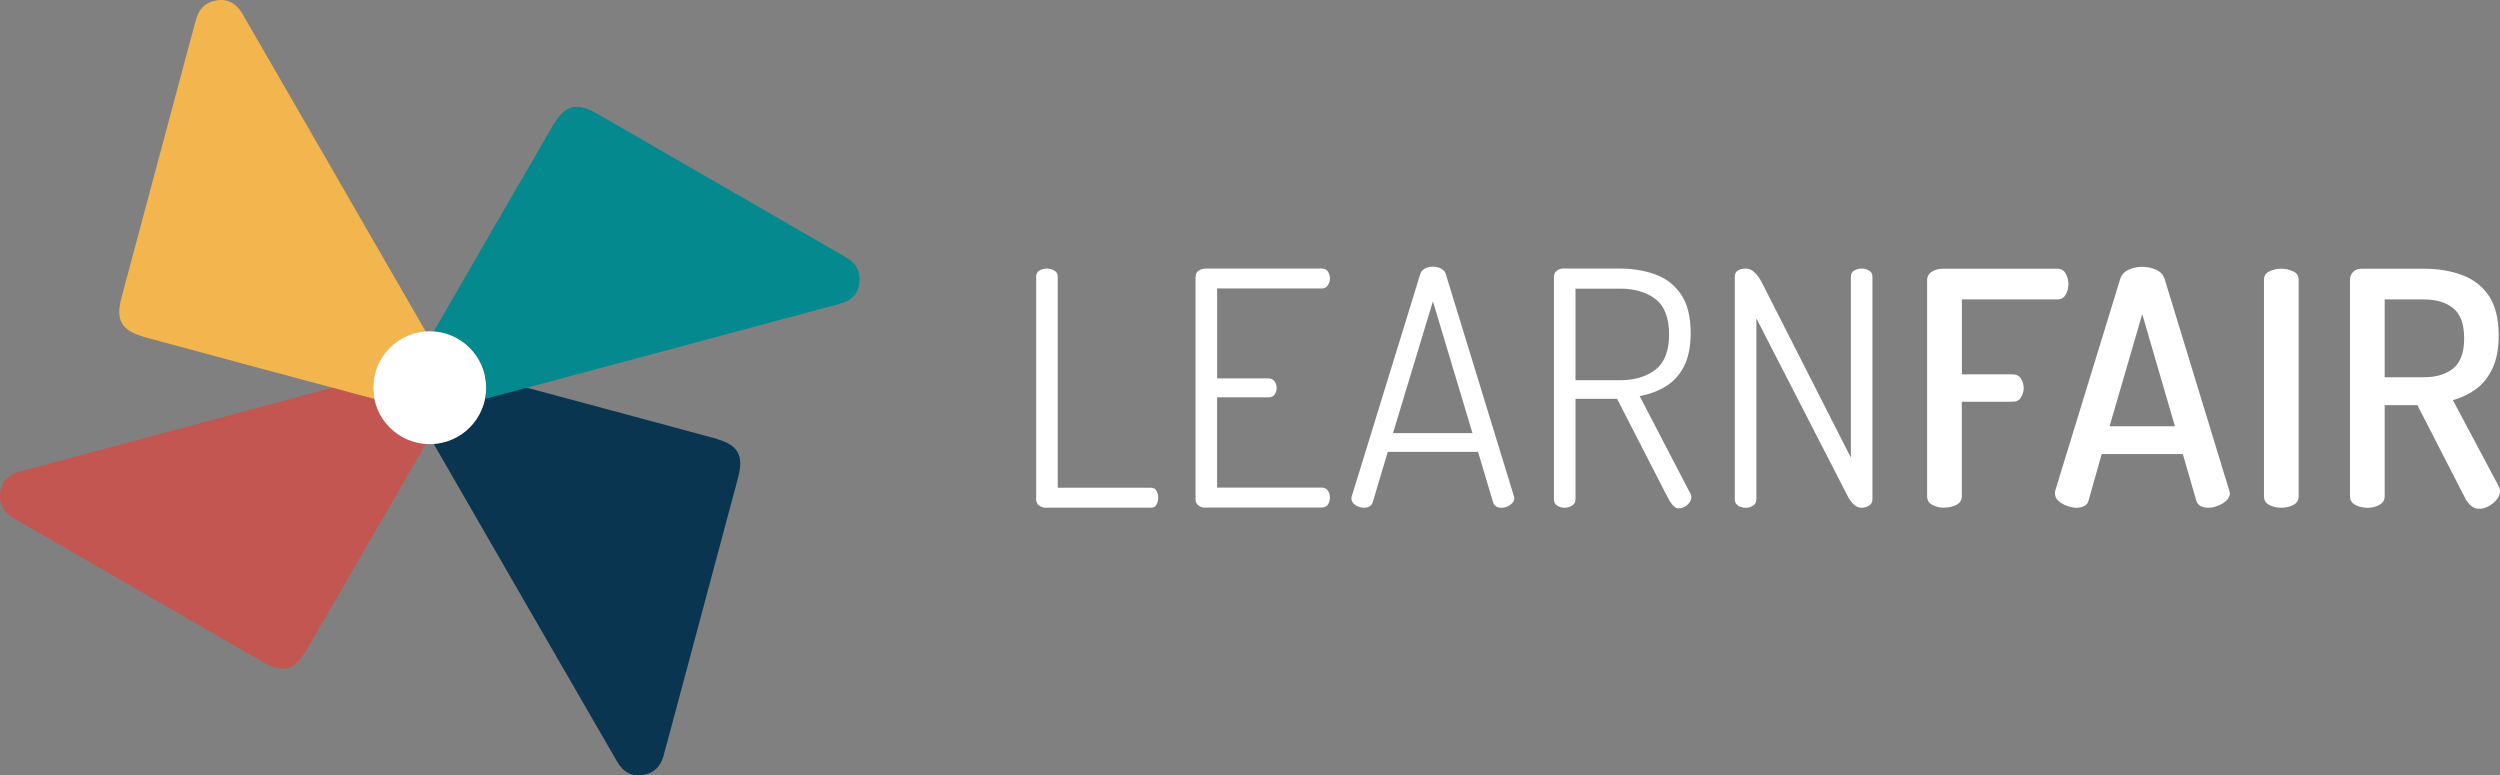 <?xml version="1.0" encoding="UTF-8"?>
<svg id="Layer_2" data-name="Layer 2" xmlns="http://www.w3.org/2000/svg" viewBox="0 0 301.33 93.46">
  <rect x="0" y="0" width="301.33" height="93.46" fill="#808080" stroke="none"/>
  <defs>
    <style>
      .cls-1 {
      fill: #c35650;
      }

      .cls-1, .cls-2, .cls-3, .cls-4, .cls-5 {
      stroke-width: 0px;
      }

      .cls-2 {
      fill: #093550;
      }

      .cls-3 {
      fill: #f3b54e;
      }

      .cls-4 {
      fill: #fff;
      }

      .cls-5 {
      fill: #04898e;
      }
    </style>
  </defs>
  <g id="Layer_1-2" data-name="Layer 1-2">
    <g>
      <g>
        <path class="cls-1" d="M45,46.73c0-.46.05-.91.13-1.35-10.64,2.85-40.35,10.8-42.82,11.48-1.26.35-2.14,1.14-2.29,2.53-.15,1.3.38,2.29,1.47,2.97.9.55,20.99,12.11,30.1,17.38,2.45,1.42,3.83,1.11,5.24-1.23v.03c3.27-5.64,10.37-17.89,14.49-25.04-3.54-.24-6.33-3.18-6.33-6.77h0Z"/>
        <path class="cls-2" d="M86.39,52.92s.02,0,.03-.02c-6.3-1.71-19.99-5.39-27.96-7.52.09.44.14.89.14,1.35,0,3.6-2.79,6.53-6.33,6.77,5.52,9.57,20.85,36.15,22.15,38.36.67,1.13,1.66,1.77,3.03,1.56,1.3-.19,2.12-.96,2.49-2.19.3-1.01,6.26-23.41,9-33.57.74-2.73.08-3.99-2.55-4.75h0Z"/>
        <path class="cls-5" d="M102.1,31.1c-.9-.55-20.99-12.11-30.1-17.38-2.45-1.42-3.83-1.11-5.24,1.23v-.03c-3.27,5.64-10.37,17.89-14.49,25.04,3.54.24,6.33,3.18,6.33,6.77,0,.46-.05.91-.13,1.35,10.64-2.85,40.35-10.8,42.82-11.48,1.26-.35,2.14-1.14,2.29-2.53.15-1.3-.38-2.29-1.47-2.97h-.01Z"/>
        <path class="cls-3" d="M45.13,48.09c-.09-.44-.14-.89-.14-1.35,0-3.6,2.79-6.53,6.33-6.77C45.81,30.39,30.47,3.81,29.18,1.6c-.67-1.13-1.66-1.77-3.03-1.56-1.3.19-2.12.96-2.49,2.19-.3,1.01-6.26,23.41-9,33.57-.74,2.73-.08,3.99,2.55,4.75,0,0-.02,0-.03.02,6.3,1.71,19.99,5.39,27.96,7.52h0Z"/>
      </g>
      <circle class="cls-4" cx="51.79" cy="46.73" r="6.8"/>
    </g>
    <g>
      <path class="cls-4" d="M126.08,61.2c-.29,0-.56-.08-.81-.26-.25-.17-.38-.43-.38-.77v-26.81c0-.34.13-.59.39-.75s.56-.24.91-.24c.32,0,.61.08.89.24s.41.41.41.75v25.43h11.24c.32,0,.54.12.67.37s.2.52.2.81c0,.32-.07.6-.2.85s-.35.37-.67.37h-12.65Z"/>
      <path class="cls-4" d="M145.28,61.2c-.29,0-.56-.08-.81-.26s-.37-.43-.37-.77v-26.77c0-.34.12-.6.37-.77.25-.17.52-.26.81-.26h14.03c.34,0,.59.12.75.37s.24.52.24.81c0,.32-.09.6-.26.85s-.41.37-.73.37h-12.61v10.84h6.19c.31,0,.56.12.73.35.17.24.26.51.26.83,0,.26-.08.51-.24.75s-.41.35-.75.35h-6.19v10.88h12.61c.32,0,.56.12.73.35s.26.53.26.87c0,.29-.08.56-.24.81s-.41.37-.75.37h-14.03v.03Z"/>
      <path class="cls-4" d="M164.39,61.2c-.21,0-.43-.04-.67-.14-.24-.09-.43-.22-.59-.39s-.24-.36-.24-.57c0-.1,0-.2.04-.28l8.24-26.73c.1-.34.3-.58.59-.73s.6-.22.95-.22c.37,0,.7.08,1,.24s.49.39.57.71l8.2,26.73c.03.08.04.16.04.24,0,.21-.08.4-.24.57s-.35.31-.59.41c-.24.11-.49.16-.75.16-.21,0-.41-.05-.59-.16-.18-.1-.32-.28-.39-.51l-1.81-6.07h-10.88l-1.81,6.07c-.08.24-.21.41-.39.51-.18.11-.41.16-.67.16h0ZM167.9,52.21h9.58l-4.77-15.89-4.81,15.89Z"/>
      <path class="cls-4" d="M202.36,61.28c-.29,0-.55-.15-.79-.45-.24-.3-.43-.61-.59-.93l-6.07-11.83h-5.01v12.1c0,.34-.14.6-.41.77s-.57.26-.89.26c-.34,0-.64-.08-.91-.26s-.39-.43-.39-.77v-26.81c0-.26.09-.49.28-.67s.42-.29.71-.32h6.98c1.55,0,2.97.24,4.26.71,1.29.47,2.32,1.28,3.09,2.41s1.16,2.68,1.16,4.65c0,1.63-.27,2.97-.81,4.02s-1.28,1.86-2.21,2.42c-.93.57-1.98.95-3.13,1.16l6.07,11.67c.08.08.12.16.14.26,0,.09.02.18.02.26,0,.21-.07.42-.22.63-.14.21-.33.38-.57.51-.24.13-.47.2-.71.2h0ZM189.9,45.83h5.36c1.76,0,3.19-.43,4.28-1.28s1.64-2.27,1.64-4.24-.55-3.42-1.64-4.26c-1.09-.84-2.52-1.26-4.28-1.26h-5.36s0,11.04,0,11.04Z"/>
      <path class="cls-4" d="M210.4,61.2c-.34,0-.64-.08-.91-.26s-.39-.43-.39-.77v-26.81c0-.37.13-.62.39-.77s.57-.22.91-.22c.32,0,.59.08.83.26.24.17.46.39.67.67.21.28.39.59.55.93l10.64,20.93v-21.8c0-.34.13-.59.39-.75s.56-.24.91-.24c.32,0,.61.08.89.24s.41.41.41.75v26.81c0,.34-.14.6-.41.77-.28.17-.57.26-.89.26-.37,0-.7-.15-1-.45s-.55-.65-.73-1.04l-10.96-21.33v21.8c0,.34-.14.6-.41.77s-.57.26-.89.26h0Z"/>
      <path class="cls-4" d="M234.37,61.2c-.53,0-1-.11-1.44-.33-.43-.22-.65-.57-.65-1.04v-26.06c0-.45.2-.79.59-1.03s.81-.35,1.26-.35h13.84c.47,0,.81.2,1.02.59s.32.8.32,1.22c0,.5-.11.94-.33,1.32s-.56.57-1,.57h-11.51v9.03h6.11c.45,0,.78.17,1.01.51.22.34.33.74.33,1.18,0,.37-.11.73-.32,1.08-.21.36-.55.53-1.03.53h-6.11v11.39c0,.47-.22.82-.65,1.04s-.91.33-1.44.33v.02Z"/>
      <path class="cls-4" d="M250.29,61.2c-.37,0-.76-.08-1.18-.24s-.76-.36-1.03-.61c-.26-.25-.39-.54-.39-.89,0-.08,0-.2.04-.35l7.84-25.54c.16-.47.49-.83,1-1.06.51-.24,1.06-.35,1.64-.35s1.16.12,1.67.35.85.59,1.01,1.06l7.8,25.54c.05.16.08.28.08.35,0,.32-.14.6-.41.87-.28.26-.62.47-1.02.63-.41.16-.81.24-1.2.24-.34,0-.64-.07-.89-.2s-.43-.35-.53-.67l-1.62-5.6h-9.78l-1.58,5.6c-.08.32-.26.54-.53.67-.28.13-.58.2-.93.2h0ZM254.27,51.38h7.88l-3.94-13.52-3.94,13.52Z"/>
      <path class="cls-4" d="M274.97,61.2c-.53,0-1-.11-1.44-.33-.43-.22-.65-.57-.65-1.04v-26.1c0-.47.22-.81.65-1.02s.91-.32,1.44-.32,1,.11,1.44.32.65.55.65,1.02v26.1c0,.47-.22.82-.65,1.04s-.91.33-1.44.33Z"/>
      <path class="cls-4" d="M298.78,61.32c-.34,0-.65-.12-.93-.35s-.51-.53-.69-.87l-5.79-11.27h-3.94v11c0,.45-.22.79-.65,1.03s-.91.35-1.44.35-1-.12-1.44-.35-.65-.58-.65-1.03v-26.1c0-.37.12-.68.37-.95.25-.26.6-.39,1.04-.39h7.49c1.66,0,3.17.24,4.53.73s2.46,1.31,3.27,2.48,1.22,2.78,1.22,4.83c0,1.58-.24,2.89-.73,3.94-.49,1.05-1.14,1.89-1.97,2.5s-1.77,1.07-2.82,1.36l5.52,10.37c.05.08.09.18.12.3s.04.22.04.3c0,.34-.13.68-.39,1-.26.33-.58.6-.97.81-.38.21-.78.32-1.2.32h.01ZM287.43,45.47h4.73c1.47,0,2.65-.36,3.53-1.06.88-.71,1.32-1.92,1.32-3.63s-.44-2.92-1.32-3.63c-.88-.71-2.06-1.06-3.53-1.06h-4.73v9.38Z"/>
    </g>
  </g>
</svg>